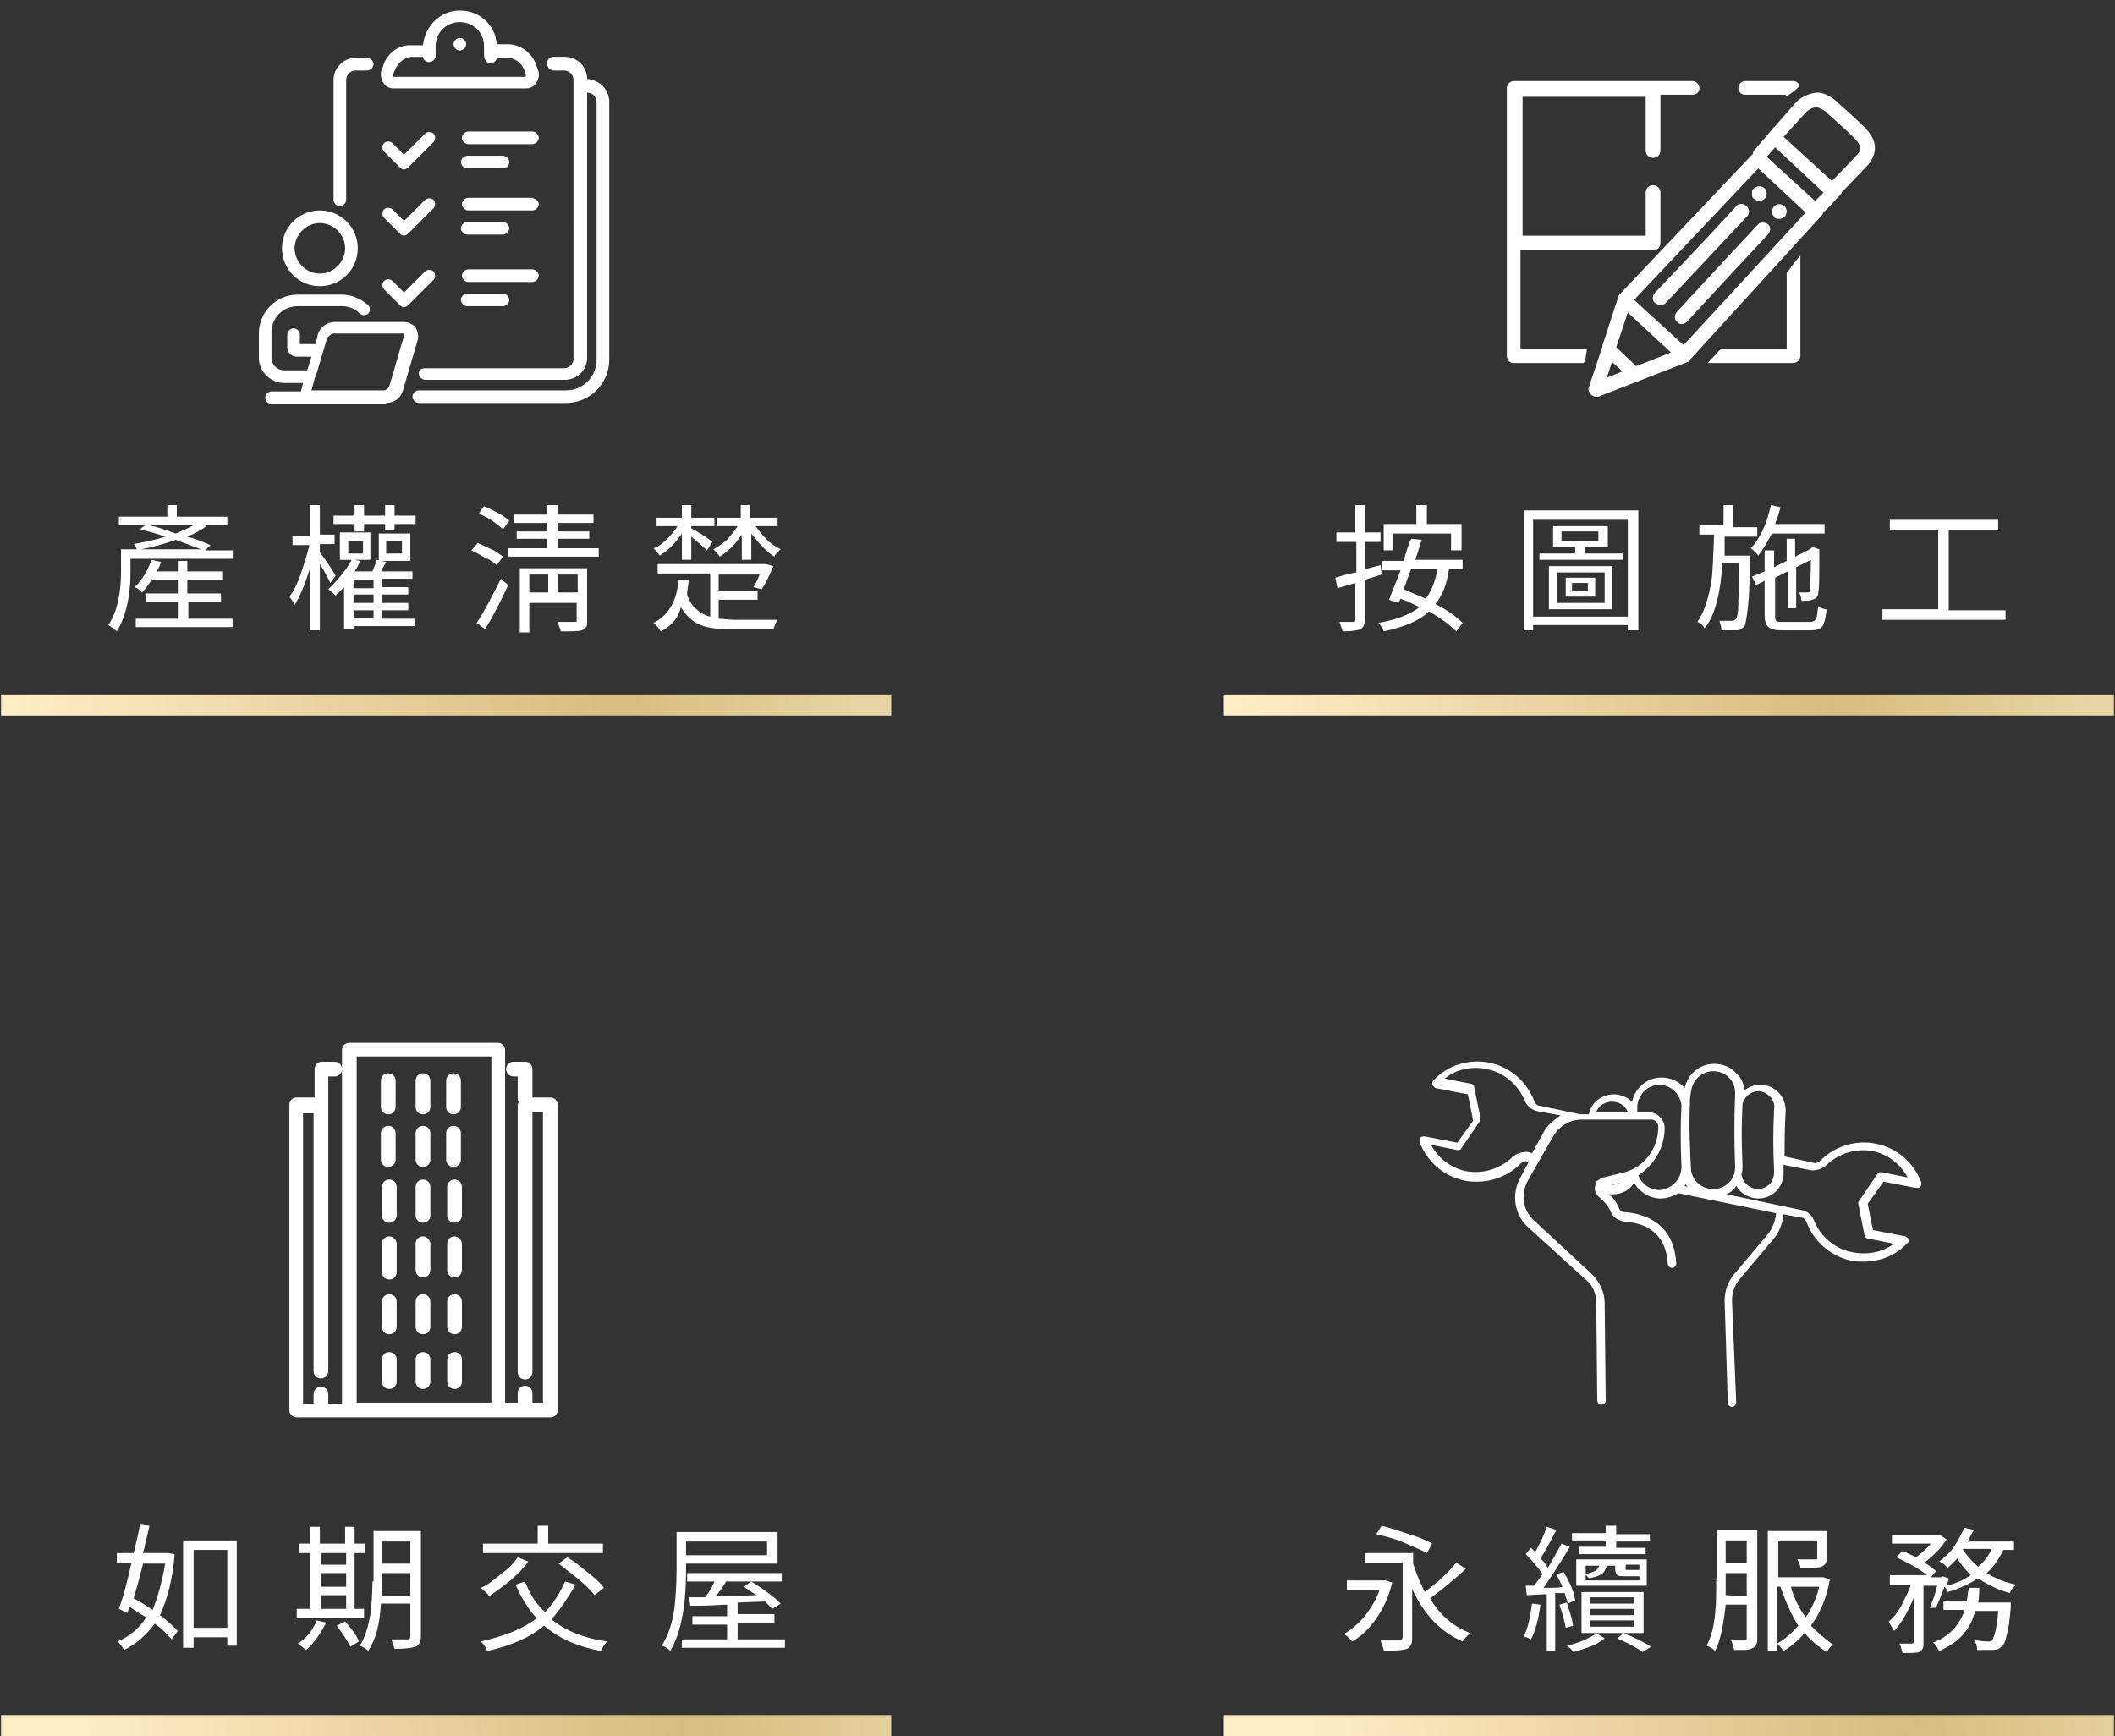 <?xml version="1.0" encoding="utf-8"?>
<!-- Generator: Adobe Illustrator 26.5.0, SVG Export Plug-In . SVG Version: 6.00 Build 0)  -->
<svg version="1.1" id="圖層_1" xmlns="http://www.w3.org/2000/svg" xmlns:xlink="http://www.w3.org/1999/xlink" x="0px" y="0px"
	 viewBox="0 0 201 165" style="enable-background:new 0 0 201 165;" xml:space="preserve">
<rect x="0" y="0" width="201" height="165" fill="#333333" stroke="none"/>
<style type="text/css">
	.st0{fill:url(#SVGID_1_);}
	.st1{fill:url(#SVGID_00000157999179913613864590000007388211711013265306_);}
	.st2{fill:#FFFFFF;}
</style>
<linearGradient id="SVGID_1_" gradientUnits="userSpaceOnUse" x1="121.032" y1="118.168" x2="202.583" y2="112.407">
	<stop  offset="0" style="stop-color:#FFEDC6"/>
	<stop  offset="0.7" style="stop-color:#D8BC80"/>
	<stop  offset="1" style="stop-color:#E7D6A4"/>
</linearGradient>
<path class="st0" d="M200.9,163h-84.6v2h84.6V163z M200.9,66h-84.6v2h84.6V66z"/>
<linearGradient id="SVGID_00000156576751819575970970000017600294121914826889_" gradientUnits="userSpaceOnUse" x1="4.762" y1="118.168" x2="86.323" y2="112.407">
	<stop  offset="0" style="stop-color:#FFEDC6"/>
	<stop  offset="0.7" style="stop-color:#D8BC80"/>
	<stop  offset="1" style="stop-color:#E7D6A4"/>
</linearGradient>
<path style="fill:url(#SVGID_00000156576751819575970970000017600294121914826889_);" d="M84.7,163H0.1v2h84.6V163z M84.7,66H0.1v2
	h84.6V66z"/>
<path class="st2" d="M17.5,156.6L17.5,156.6l0.9,0v-1h3.2v0.8h0.9v-10h-5.1V156.6z M18.4,147.3h3.2v7.4h-3.2V147.3z M15.2,153.5
	c0.7-1.5,1.2-3.4,1.4-5.8l-0.6-0.1l-0.2,0h-2.2c0-0.1,0-0.2,0.1-0.4c0.2-1,0.4-1.7,0.5-2.2l-0.9-0.1c-0.1,0.6-0.3,1.5-0.6,2.7h-1.6
	v0.9h1.4c-0.4,1.8-0.8,3.3-1.2,4.4l0.8,0.4l0.2-0.6c0.5,0.3,1,0.7,1.6,1c-0.7,1.1-1.6,1.8-2.7,2.3c0.2,0.2,0.4,0.5,0.6,0.8l0,0
	c1.2-0.6,2.1-1.4,2.9-2.5c0.7,0.5,1.2,1,1.6,1.5l0.6-0.8C16.5,154.6,16,154.1,15.2,153.5z M14.5,153c-0.6-0.4-1.2-0.8-1.8-1.1
	c0.3-1,0.6-2.1,0.9-3.3h2.1C15.4,150.3,15,151.8,14.5,153z M34.9,157C34.9,157,34.9,157,34.9,157C34.9,157,34.9,157,34.9,157
	L34.9,157z M35.4,150.3c0,1.2-0.1,2.3-0.2,3.1c-0.2,1.2-0.5,2.2-1,3c0.1,0,0.2,0.1,0.4,0.2c0.2,0.1,0.3,0.2,0.4,0.3
	c0.7-1.1,1.1-2.5,1.2-4.5h2.8v3.1c0,0.2-0.1,0.3-0.3,0.3c-0.2,0-0.7,0-1.5,0c0.1,0.3,0.2,0.6,0.3,0.9c1,0,1.7-0.1,2-0.2
	c0.3-0.1,0.5-0.5,0.5-1v-10h-4.5V150.3z M36.3,146.5H39v2.1h-2.7V146.5z M36.3,150.4v-0.9h2.7v2.2h-2.7h0
	C36.3,151.1,36.3,150.6,36.3,150.4z M34.1,156l-0.8,0.5c-0.3-0.6-0.7-1.2-1.3-2l0.8-0.4C33.4,154.8,33.9,155.4,34.1,156z
	 M33.3,156.4L33.3,156.4C33.3,156.4,33.3,156.4,33.3,156.4L33.3,156.4z M30.1,154l0.9,0.2c-0.5,1-1.1,1.9-1.9,2.6
	c-0.3-0.2-0.5-0.4-0.8-0.6C29.1,155.7,29.7,155,30.1,154z M34.7,152.9h-1v-5.3h1v-0.9h-1v-1.6h-0.9v1.6h-2.4v-1.6h-0.9v1.6h-1.1v0.9
	h1.1v5.3h-1.3v0.9h6.4V152.9z M32.9,152.9h-2.4v-1.3h2.4V152.9z M32.9,150.8h-2.4v-1.3h2.4V150.8z M32.9,148.7h-2.4v-1.1h2.4V148.7z
	 M52.4,153.9c1.4,1.1,3.1,1.8,5.3,2.1c-0.2,0.2-0.4,0.5-0.6,0.9c-2.2-0.4-4-1.2-5.4-2.4c-1.3,1.1-3.1,1.9-5.4,2.4l0,0
	c-0.1-0.3-0.3-0.6-0.6-0.9c2.2-0.5,4-1.2,5.3-2.2c-0.8-0.9-1.5-2-2-3.2l0.9-0.3c0.4,1.1,1,2.1,1.9,2.9c0.8-0.8,1.4-1.8,1.9-2.9
	l1,0.3C54,151.8,53.3,152.9,52.4,153.9z M52.1,146.7h5.2v0.9H45.9h0v-0.9h5.2V145h1V146.7z M57.4,150.9l-0.9,0.7h0
	c-0.3-0.4-0.8-0.9-1.5-1.5c-0.6-0.5-1.3-1-1.9-1.5l0.8-0.6c0.7,0.4,1.3,0.9,1.9,1.4C56.6,150,57.1,150.5,57.4,150.9z M49.2,148
	l1,0.4c-0.4,0.6-1,1.2-1.7,1.8c-0.6,0.5-1.3,1-2,1.5c-0.3-0.4-0.6-0.6-0.8-0.8c0.7-0.3,1.3-0.8,1.9-1.3
	C48.3,149.1,48.8,148.6,49.2,148z M70.1,155.8h4.5v0.8h-9.8l0,0v-0.8h4.3v-1.4h-3.3v-0.8h3.3v-1.1c-0.6,0-1.5,0.1-2.6,0.1
	c-0.4,0-0.8,0-0.9,0l-0.1-0.8l1.5,0c0.4-0.5,0.7-1,0.9-1.5h-2.6v-0.8h9v0.8H69c-0.3,0.5-0.6,1-1,1.4c0.2,0,0.5,0,1,0
	c1.3,0,2.2-0.1,2.9-0.1c-0.5-0.3-0.9-0.6-1.2-0.8l0.7-0.5c1.3,0.8,2.2,1.5,2.8,2.1l-0.8,0.5c-0.2-0.2-0.4-0.4-0.7-0.7l-2.6,0.1v1.1
	h3.5v0.8h-3.5V155.8z M65.2,148.6h8.7v-3h-9.6v3.6c0,1.4-0.1,2.6-0.2,3.6c-0.2,1.5-0.6,2.6-1.2,3.6c0.4,0.1,0.6,0.3,0.8,0.5
	c1-1.7,1.5-4.2,1.5-7.7V148.6z M65.2,146.5h7.7v1.3h-7.7V146.5z M139.7,155.2c-0.3,0.3-0.5,0.5-0.7,0.8c-2.1-0.9-3.7-2.6-4.8-5v4.6
	c0,0.3,0,0.5-0.1,0.7c-0.1,0.2-0.2,0.3-0.4,0.4c-0.3,0.1-1,0.2-2.2,0.2v0c0-0.3-0.2-0.6-0.3-1c0.8,0,1.4,0,1.8,0
	c0.1,0,0.2,0,0.2-0.1c0,0,0.1-0.1,0.1-0.2v-7.1h-3.6v-0.9h4.6v1c0.3,1,0.7,1.9,1.1,2.7c1.2-0.9,2.2-1.8,3-2.8l0.9,0.6
	c-1.2,1.1-2.4,2.1-3.4,2.8C136.9,153.6,138.2,154.6,139.7,155.2z M132.3,150.4c-0.3,1.3-0.8,2.4-1.5,3.4c-0.6,0.9-1.4,1.7-2.3,2.2
	l0,0c-0.2-0.2-0.4-0.5-0.8-0.7c0.7-0.4,1.4-1,2-1.7c0.6-0.8,1.1-1.6,1.4-2.5h-3.1v-0.9h3.5l0.2,0L132.3,150.4z M131.3,145
	c0.8,0.2,1.7,0.5,2.6,0.8c1,0.3,1.7,0.6,2.2,0.9l-0.5,0.9c-0.5-0.3-1.3-0.6-2.2-1c-0.9-0.4-1.8-0.6-2.6-0.8L131.3,145z M149.8,150.7
	h6.7v-2.5h-6.7V150.7z M154.3,148.7h1.5v0.5c0,0-0.1,0-0.2,0h-0.9v0c-0.1,0-0.2,0-0.2,0c0,0,0-0.1,0-0.2V148.7z M150.6,148.8h1.4
	c-0.1,0.2-0.2,0.4-0.4,0.5s-0.5,0.2-1,0.3c0.2,0.1,0.3,0.3,0.4,0.4c0.5-0.1,0.9-0.2,1.2-0.4c0.3-0.2,0.4-0.5,0.5-0.8h0.8v0.3
	c0,0.3,0.1,0.5,0.2,0.6s0.4,0.1,0.8,0.1h1.3v0.4h-5.1h0V148.8z M153.6,145v0.8h3.2v0.7h-3.2v0.6h2.8v0.6h-6.3V147h2.5v-0.6h-3.2
	v-0.7h3.2V145H153.6z M156.2,155.2v-3.9h-5.9v3.9h1.5c-0.3,0.2-0.7,0.4-1.3,0.7c-0.5,0.2-1.1,0.4-1.6,0.5c0.3,0.2,0.5,0.4,0.6,0.6
	c0.5-0.1,1-0.3,1.6-0.5c0.6-0.2,1-0.5,1.4-0.8l-0.8-0.5h2.6l-0.6,0.5c1.1,0.5,1.9,0.9,2.4,1.3l0.8-0.5c-0.6-0.4-1.4-0.8-2.6-1.3
	H156.2z M151.1,151.8h4.2v0.6h-4.2V151.8z M151.1,152.9h4.2v0.6h-4.2V152.9z M151.1,154.6V154h4.2v0.6H151.1z M148.7,151.4l-0.9,0
	v5.5h-0.8l0,0v-5.4l-1.9,0.1l-0.1-0.9c0.1,0,0.2,0,0.4,0s0.4,0,0.4,0c0.3-0.4,0.5-0.7,0.8-1.1c-0.4-0.6-1-1.3-1.6-1.9l0.5-0.6
	c0,0,0.1,0.1,0.2,0.2s0.1,0.1,0.2,0.2c0.4-0.7,0.8-1.5,1.1-2.4l0.9,0.3c-0.6,1.2-1.1,2.1-1.5,2.7c0.2,0.2,0.5,0.5,0.7,0.9
	c0.5-0.8,0.9-1.6,1.3-2.3l0.8,0.3c-1,1.7-1.9,3-2.5,3.9c0.1,0,0.2,0,0.3,0c0.7,0,1.2,0,1.5-0.1c-0.2-0.4-0.4-0.8-0.6-1.2l0.7-0.2
	c0.6,1,1,1.9,1.1,2.7l-0.7,0.3C148.9,152,148.8,151.8,148.7,151.4C148.7,151.5,148.7,151.4,148.7,151.4z M149.5,154.5l-0.7,0.2
	c-0.1-0.6-0.3-1.3-0.6-2.2l0.7-0.2C149.1,153,149.4,153.7,149.5,154.5z M145.6,152.4l0.8,0.1c-0.2,1.5-0.5,2.5-0.9,3.3
	c-0.2-0.1-0.4-0.2-0.7-0.3C145.2,154.8,145.4,153.8,145.6,152.4z M163.1,150.1c0,1.3,0,2.4-0.1,3.2c-0.1,1.3-0.4,2.3-0.8,3.1
	c0.3,0.1,0.6,0.3,0.8,0.5l0,0c0.5-1,0.8-2.5,1-4.4h2v3.2c0,0.2-0.1,0.2-0.2,0.2c-0.2,0-0.6,0-1.3,0c0.2,0.3,0.2,0.6,0.3,0.9
	c0.5,0,0.9,0,1.1,0c0.3,0,0.5-0.1,0.7-0.2c0.2-0.1,0.3-0.2,0.3-0.3c0.1-0.2,0.1-0.4,0.1-0.6v-10.3h-3.8V150.1z M164,146.4h2v2.1h-2
	V146.4z M164,151.6c0-0.7,0-1.1,0-1.4v-0.7h2v2.2L164,151.6L164,151.6z M173.7,156.9C173.7,156.9,173.7,156.9,173.7,156.9
	C173.7,156.9,173.7,156.9,173.7,156.9L173.7,156.9z M172.1,154.5c0.9-1.2,1.5-2.7,1.8-4.4l-0.6-0.2l-0.2,0H169v-3.5h3.7v1.6
	c0,0.1,0,0.1,0,0.2c0,0-0.1,0-0.2,0c-0.2,0-0.8,0-1.7,0c0.2,0.3,0.3,0.6,0.3,0.8c1.1,0,1.8,0,2-0.1c0.2-0.1,0.3-0.2,0.4-0.3
	c0.1-0.1,0.1-0.3,0.1-0.6v-2.5H168v11.4h0.9v-6.1h0.3c0.5,1.4,1,2.6,1.7,3.7c-0.6,0.7-1.3,1.3-2,1.7c0.2,0.2,0.4,0.4,0.6,0.7
	c0.7-0.4,1.4-1,2-1.7c0.6,0.7,1.3,1.3,2.1,1.8c0.2-0.3,0.4-0.6,0.6-0.7C173.5,155.8,172.8,155.2,172.1,154.5z M170.2,150.8h2.7
	c-0.3,1.1-0.7,2.1-1.3,2.9C171,152.9,170.5,151.9,170.2,150.8z M184,152.8c0.2-0.5,0.5-1.2,0.8-2c0.2,0.2,0.3,0.4,0.3,0.5
	c1.1-0.3,2.1-0.8,2.9-1.3c0.9,0.6,1.9,1.1,3,1.4c0.1-0.3,0.3-0.5,0.6-0.8c-1-0.2-2-0.6-2.8-1.1c0.7-0.6,1.2-1.4,1.6-2.2h1v-0.8H187
	c0.2-0.4,0.4-0.8,0.6-1.1l-0.9-0.2c-0.3,0.6-0.6,1.2-1,1.8c-0.4,0.6-0.9,1-1.4,1.4c0.3,0.1,0.5,0.3,0.8,0.6c0.2-0.2,0.6-0.5,0.9-0.9
	c0.4,0.6,0.8,1.1,1.3,1.6c-0.6,0.4-1.4,0.8-2.3,1c0.1-0.3,0.2-0.5,0.2-0.7l-0.6-0.2l-0.1,0.1h-1l0.5-0.6c-0.3-0.2-0.6-0.5-1.1-0.8
	c0.9-0.7,1.6-1.4,2.1-2.2l-0.6-0.4l-0.2,0h-4.4v0.8h3.7c-0.4,0.5-0.9,0.9-1.4,1.3c-0.4-0.2-0.8-0.4-1.3-0.6l-0.6,0.6
	c0.5,0.2,1,0.5,1.6,0.8c0.5,0.3,1,0.6,1.3,0.9h-3.5v0.9h2c-0.2,0.7-0.6,1.3-0.9,2c-0.4,0.7-0.8,1.2-1.2,1.5c0.2,0.4,0.4,0.7,0.5,0.9
	c0.7-0.7,1.3-1.8,1.9-3.2v4.2c0,0.1-0.1,0.2-0.2,0.2c-0.5,0-0.9,0-1.2,0c0.2,0.3,0.2,0.6,0.3,0.9v0c0.8,0,1.4,0,1.6-0.1
	c0.1-0.1,0.3-0.2,0.3-0.3c0.1-0.1,0.1-0.3,0.1-0.6v-5.4h1.3c-0.2,0.9-0.5,1.6-0.7,2.1L184,152.8z M186.5,147.2h2.8
	c-0.3,0.6-0.7,1.2-1.3,1.7C187.4,148.4,186.9,147.8,186.5,147.2z M188,152.3h3.1c0,0.1,0,0.3,0,0.4c-0.1,1.2-0.2,2.1-0.4,2.7
	c-0.1,0.6-0.3,1-0.5,1.1c-0.2,0.2-0.4,0.3-0.8,0.3c-0.5,0-1,0-1.5,0c0-0.4-0.1-0.7-0.3-0.9c0.5,0,0.9,0.1,1.3,0.1
	c0.2,0,0.3,0,0.4-0.1c0.2-0.2,0.5-1.2,0.6-2.8h-2.2c-0.2,0.9-0.6,1.6-1.1,2.2c-0.6,0.7-1.4,1.2-2.3,1.6l0,0
	c-0.2-0.3-0.3-0.6-0.6-0.8c0.9-0.3,1.5-0.8,2-1.3c0.4-0.5,0.8-1.1,1-1.8h-2v-0.8h2.2c0.1-0.4,0.1-0.8,0.2-1.3h1
	C188.1,151.4,188.1,151.8,188,152.3z M181.4,117.8c0-0.1-0.2-0.2-0.3-0.3l-3.1-0.6l-0.5-2.5l1.5-2.1l3.1,0.6c0.2,0,0.3,0,0.4-0.1
	c0.1-0.1,0.1-0.3,0.1-0.4l0,0c-0.7-1.9-2.3-3.3-4.3-3.7c-1.9-0.4-3.9,0.2-5.3,1.6c-0.2,0.2-0.5,0.3-0.7,0.2l-2.7-0.6
	c0-1.4,0-2.6,0.1-4.3c0-0.7-0.2-1.3-0.7-1.8c-0.5-0.5-1.1-0.7-1.7-0.7c-0.6,0-1.1,0.2-1.5,0.5c-0.1-0.6-0.3-1.2-0.8-1.6
	c-0.5-0.6-1.3-0.9-2.1-0.9c-1.4,0-2.5,1-2.8,2.3c-0.5-0.6-1.3-1-2.2-1c-1.4,0-2.5,1-2.8,2.3c-0.4-0.4-1.1-0.7-1.7-0.7
	c-1.2,0-2.2,0.8-2.4,1.9h-0.7c0,0,0,0-0.1,0l-3.8-0.8c-0.3,0-0.5-0.2-0.6-0.5c-0.7-1.8-2.3-3.2-4.2-3.6c-2-0.4-4,0.2-5.4,1.7
	c-0.1,0.1-0.1,0.3-0.1,0.4c0.1,0.1,0.2,0.2,0.3,0.3l3.1,0.6l0.5,2.5l-1.5,2.1l-3.1-0.6c-0.2,0-0.3,0-0.4,0.1
	c-0.1,0.1-0.1,0.3-0.1,0.4c0.7,1.9,2.3,3.3,4.3,3.7c0.4,0.1,0.8,0.1,1.2,0.1c1.5,0,3-0.6,4.1-1.7c0.2-0.2,0.5-0.3,0.7-0.2h0.1
	l-0.8,1.5c-0.9,1.6-0.6,3.6,0.8,4.8l5.5,5c0.6,0.5,0.9,1.3,0.9,2.1l0.1,9.3c0,0.2,0.2,0.4,0.4,0.4c0.2,0,0.4-0.2,0.4-0.4l-0.1-9.3
	c0-1-0.5-2-1.2-2.7l-5.5-5.1c-1.1-1-1.3-2.5-0.6-3.8l2.4-4.2c0.6-1,1.6-1.6,2.7-1.6h6.6c0.4,0,0.7,0.3,0.7,0.7c0,2-1.3,3.8-3.2,4.3
	l-2,0.5c-0.1,0-0.3,0.1-0.4,0.2c-0.1,0-0.1,0.1-0.2,0.1c0,0-0.1,0.1-0.1,0.2c0,0.1-0.1,0.2-0.1,0.3c-0.1,0.4,0,0.7,0.3,1
	c0.6,0.5,1,1,1.2,1.5c0.2,0.5,0.7,0.8,1.3,0.9c1.5,0.1,3.9,0.7,4.1,4c0,0.2,0.2,0.4,0.4,0.4c0.2,0,0.4-0.2,0.4-0.4
	c-0.2-4.2-3.5-4.8-4.9-4.9c-0.2,0-0.4-0.1-0.5-0.3c-0.2-0.5-0.5-1-1-1.4c0.1,0,0.3,0,0.4,0c0.8,0,1.6-0.4,2-1.1
	c0.5,0.9,1.5,1.5,2.5,1.5c0.6,0,1.2-0.2,1.7-0.5l9.3,1.9c-0.1,0.7-0.3,1.4-0.8,2l-3.2,3.8c-0.6,0.7-0.9,1.6-0.9,2.5l0.3,9.7
	c0,0.2,0.2,0.4,0.4,0.4c0,0,0,0,0,0c0.2,0,0.4-0.2,0.4-0.4l-0.4-9.7c0-0.7,0.2-1.4,0.7-2l3.2-3.8c0.6-0.7,0.9-1.5,1-2.4l1.6,0.3
	c0.3,0,0.5,0.2,0.6,0.5c0.7,1.8,2.3,3.2,4.2,3.6c0.4,0.1,0.8,0.1,1.2,0.1c1.6,0,3.1-0.6,4.2-1.8
	C181.4,118.1,181.4,117.9,181.4,117.8z M146.7,107.6L146.7,107.6l-1.1,2l-0.3-0.1c-0.5-0.1-1.1,0.1-1.5,0.4
	c-1.2,1.2-2.9,1.7-4.5,1.4c-1.4-0.3-2.6-1.2-3.3-2.5l2.5,0.5c0.2,0,0.3,0,0.4-0.2l1.7-2.5c0.1-0.1,0.1-0.2,0.1-0.3l-0.6-3
	c0-0.2-0.2-0.3-0.3-0.3l-2.5-0.5c1.1-0.9,2.6-1.2,4-0.9c1.6,0.3,3,1.5,3.6,3c0.2,0.5,0.7,0.9,1.2,1l2.2,0.4
	C147.6,106.5,147,107,146.7,107.6z M151.7,105.7c0.2-0.6,0.8-1,1.5-1h0c0.7,0,1.3,0.4,1.5,1H151.7z M153.2,112.6c0,0-0.1,0-0.1,0
	l0.9-0.2C153.8,112.5,153.5,112.6,153.2,112.6z M159.8,110.9c0,0.5-0.2,1.1-0.6,1.5c-0.4,0.4-1,0.7-1.5,0.7c-0.9,0-1.7-0.6-2-1.4v0
	c1.5-1,2.5-2.6,2.5-4.5c0-0.8-0.7-1.5-1.5-1.5h-1.1c0,0,0-0.1,0-0.1c0-0.1,0-0.2,0-0.5c0.1-1.1,1-2,2.1-2c0.9,0,1.7,0.6,2,1.5
	c0,0.1,0.1,0.3,0.1,0.4C159.7,107,159.7,108.6,159.8,110.9C159.8,110.9,159.8,110.9,159.8,110.9z M160.1,112.7
	c0-0.1,0.1-0.1,0.1-0.2h0c0,0.1,0.1,0.2,0.2,0.3L160.1,112.7z M165.6,104.9c0.2-0.7,0.8-1.2,1.5-1.2c0.4,0,0.8,0.2,1.1,0.5
	c0.3,0.3,0.5,0.8,0.4,1.2c-0.1,2.3-0.1,3.6,0,5.9c0,0.5-0.1,0.9-0.4,1.2c-0.3,0.3-0.7,0.5-1.1,0.5c-0.8,0-1.5-0.6-1.6-1.4
	c0.1-0.3,0.1-0.5,0.1-0.8C165.5,108.5,165.5,107,165.6,104.9z M160.7,111.1c-0.1-2.3-0.2-4-0.1-6.1c0,0,0,0,0,0c0,0,0,0,0,0
	c0-0.4,0-0.8,0.1-1.2c0.1-1.1,1-2,2.1-2v0c0.6,0,1.1,0.2,1.5,0.6c0.4,0.4,0.6,0.9,0.6,1.5c-0.1,2.7-0.1,4.3,0,7
	c0,0.6-0.2,1.1-0.6,1.5s-0.9,0.6-1.5,0.6C161.7,113,160.8,112.2,160.7,111.1z M176,119c-1.6-0.3-3-1.5-3.6-3c-0.2-0.5-0.6-0.9-1.2-1
	l-7.1-1.5c0.2-0.1,0.5-0.3,0.7-0.5c0.1-0.1,0.1-0.2,0.2-0.3c0.4,0.7,1.2,1.2,2.1,1.2c0.7,0,1.3-0.3,1.7-0.7c0.5-0.5,0.7-1.1,0.7-1.8
	c0-0.2,0-0.5,0-0.7l2.5,0.5c0.5,0.1,1.1-0.1,1.5-0.4c1.2-1.2,2.9-1.7,4.5-1.4c1.4,0.3,2.6,1.2,3.3,2.5l-2.5-0.5l0,0
	c-0.2,0-0.3,0-0.4,0.2l-1.7,2.5c-0.1,0.1-0.1,0.2-0.1,0.3l0.6,3c0,0.2,0.2,0.3,0.3,0.3l2.5,0.5C178.9,119,177.5,119.3,176,119z
	 M30.5,134.7C30.5,134.7,30.6,134.7,30.5,134.7c0.1,0,0.1,0,0.1,0H33c0,0,0,0,0.1,0c0,0,0,0,0.1,0h14.2c0,0,0,0,0,0s0,0,0,0h2.5
	c0,0,0,0,0,0c0,0,0,0,0,0h2.4v0c0.4,0,0.7-0.3,0.7-0.7v-29c0-0.4-0.3-0.7-0.7-0.7h-1.7v-2.7c0-0.4-0.3-0.7-0.7-0.7h-1.1
	c-0.4,0-0.7,0.3-0.7,0.7s0.3,0.7,0.7,0.7h0.4v2.1c0,0.1,0,0.2,0.1,0.3c0,0.1-0.1,0.2-0.1,0.3v25.4c0,0.4,0.3,0.7,0.7,0.7
	s0.7-0.3,0.7-0.7v-24.7h1v27.6h-1v-0.9c0-0.4-0.3-0.7-0.7-0.7s-0.7,0.3-0.7,0.7v0.9H48V99.8c0-0.4-0.3-0.7-0.7-0.7H33.2
	c-0.4,0-0.7,0.3-0.7,0.7v33.6h-1.3v-0.9c0-0.4-0.3-0.7-0.7-0.7s-0.7,0.3-0.7,0.7v0.9h-1v-27.6h1v24.5c0,0.4,0.3,0.7,0.7,0.7
	s0.7-0.3,0.7-0.7v-25.2c0-0.1,0-0.1,0-0.2c0-0.1,0-0.1,0-0.2v-2.4h0.6c0.4,0,0.7-0.3,0.7-0.7c0-0.4-0.3-0.7-0.7-0.7h-1.2
	c-0.4,0-0.7,0.3-0.7,0.7v2.7h-1.7c-0.4,0-0.7,0.3-0.7,0.7v29c0,0.4,0.3,0.7,0.7,0.7L30.5,134.7L30.5,134.7z M33.9,100.4h12.8v32.9
	H33.9V100.4z M36.2,105.2v-2.5c0-0.4,0.3-0.7,0.7-0.7s0.7,0.3,0.7,0.7v2.5c0,0.4-0.3,0.7-0.7,0.7S36.2,105.6,36.2,105.2z
	 M39.5,105.2v-2.5c0-0.4,0.3-0.7,0.7-0.7s0.7,0.3,0.7,0.7v2.5c0,0.4-0.3,0.7-0.7,0.7S39.5,105.6,39.5,105.2z M42.4,105.2v-2.5
	c0-0.4,0.3-0.7,0.7-0.7s0.7,0.3,0.7,0.7v2.5c0,0.4-0.3,0.7-0.7,0.7S42.4,105.6,42.4,105.2z M36.2,110.2v-2.5c0-0.4,0.3-0.7,0.7-0.7
	s0.7,0.3,0.7,0.7v2.5c0,0.4-0.3,0.7-0.7,0.7S36.2,110.6,36.2,110.2z M39.5,110.2v-2.5c0-0.4,0.3-0.7,0.7-0.7s0.7,0.3,0.7,0.7v2.5
	c0,0.4-0.3,0.7-0.7,0.7S39.5,110.6,39.5,110.2z M42.4,110.2v-2.5c0-0.4,0.3-0.7,0.7-0.7s0.7,0.3,0.7,0.7v2.5c0,0.4-0.3,0.7-0.7,0.7
	S42.4,110.6,42.4,110.2z M37.7,112.8v2.7c0,0.4-0.3,0.7-0.7,0.7s-0.7-0.3-0.7-0.7v-2.7c0-0.4,0.3-0.7,0.7-0.7S37.7,112.4,37.7,112.8
	z M40.9,112.8v2.7c0,0.4-0.3,0.7-0.7,0.7s-0.7-0.3-0.7-0.7v-2.7c0-0.4,0.3-0.7,0.7-0.7S40.9,112.4,40.9,112.8z M43.9,112.8v2.7
	c0,0.4-0.3,0.7-0.7,0.7s-0.7-0.3-0.7-0.7v-2.7c0-0.4,0.3-0.7,0.7-0.7S43.9,112.4,43.9,112.8z M37.7,118.2v2.7c0,0.4-0.3,0.7-0.7,0.7
	s-0.7-0.3-0.7-0.7v-2.7c0-0.4,0.3-0.7,0.7-0.7S37.7,117.9,37.7,118.2z M40.9,118.2v2.5c0,0.4-0.3,0.7-0.7,0.7s-0.7-0.3-0.7-0.7v-2.5
	c0-0.4,0.3-0.7,0.7-0.7S40.9,117.9,40.9,118.2z M43.9,118.2v2.5c0,0.4-0.3,0.7-0.7,0.7s-0.7-0.3-0.7-0.7v-2.5c0-0.4,0.3-0.7,0.7-0.7
	S43.9,117.9,43.9,118.2z M37.7,123.7v2.4c0,0.4-0.3,0.7-0.7,0.7s-0.7-0.3-0.7-0.7v-2.4c0-0.4,0.3-0.7,0.7-0.7S37.7,123.3,37.7,123.7
	z M40.9,123.7v2.4c0,0.4-0.3,0.7-0.7,0.7s-0.7-0.3-0.7-0.7v-2.4c0-0.4,0.3-0.7,0.7-0.7S40.9,123.3,40.9,123.7z M43.9,123.7v2.4
	c0,0.4-0.3,0.7-0.7,0.7s-0.7-0.3-0.7-0.7v-2.4c0-0.4,0.3-0.7,0.7-0.7S43.9,123.3,43.9,123.7z M37.7,129.2v2.1c0,0.4-0.3,0.7-0.7,0.7
	s-0.7-0.3-0.7-0.7v-2.1c0-0.4,0.3-0.7,0.7-0.7S37.7,128.8,37.7,129.2z M40.9,129.2v2.1c0,0.4-0.3,0.7-0.7,0.7s-0.7-0.3-0.7-0.7v-2.1
	c0-0.4,0.3-0.7,0.7-0.7S40.9,128.8,40.9,129.2z M43.9,129.2v2.1c0,0.4-0.3,0.7-0.7,0.7s-0.7-0.3-0.7-0.7v-2.1c0-0.4,0.3-0.7,0.7-0.7
	S43.9,128.8,43.9,129.2z M12.4,54.4v-1.3h9.8v-0.8h-2.7l0.5-0.5c-0.7-0.3-1.4-0.6-2.2-0.8c0.7-0.3,1.3-0.6,1.8-1l-0.2-0.1h2.2v-0.8
	h-4.8V48h-0.9v1.1h-4.6v0.8h2.5l-0.5,0.4c0.8,0.2,1.6,0.4,2.4,0.7c-0.9,0.3-1.9,0.5-3,0.7c0.1,0.1,0.2,0.2,0.3,0.5l0,0h-1.5v2.1
	c0,2.2-0.4,3.9-1.2,5.1c0.3,0.2,0.6,0.4,0.8,0.6v0C11.9,58.7,12.4,56.8,12.4,54.4z M14.1,49.9h4.3c-0.5,0.3-1,0.5-1.7,0.8
	C15.6,50.3,14.7,50,14.1,49.9z M16.7,51.3c0.8,0.3,1.6,0.6,2.4,0.9h-5.7C14.5,52,15.6,51.7,16.7,51.3z M12.8,59.7L12.8,59.7
	L12.8,59.7L12.8,59.7z M16.9,58.8v-1.6h-3v-0.8h3v-1.3h-2.5c-0.3,0.5-0.6,0.9-0.9,1.2c-0.2-0.2-0.4-0.4-0.7-0.5
	c0.7-0.7,1.2-1.5,1.6-2.6l0.9,0.2c-0.1,0.3-0.2,0.6-0.4,0.9h2v-1h0.9v1h3.4v0.8h-3.4v1.3H21v0.8h-3.1v1.6h4.2v0.8h-9.2v-0.8H16.9z
	 M33.6,60v-0.5h5.8v-0.7h-3.1V58h2.5v-0.7h-2.5v-0.8h2.5v-0.7h-2.5v-0.8h2.9v-0.7h-3c0.1-0.2,0.3-0.5,0.5-0.9l-0.9-0.2
	c-0.1,0.4-0.3,0.8-0.4,1.1h-1.7c0.2-0.3,0.4-0.6,0.5-1l-0.5-0.1h1.5v-2.6h-2.9v2.6h1.1c-0.2,0.5-0.6,1-1,1.5
	c-0.4,0.5-0.8,0.9-1.2,1.3c0.3,0.2,0.5,0.4,0.7,0.6c0.2-0.2,0.5-0.5,0.8-0.8v4H33.6z M35.5,58.7h-1.9V58h1.9V58.7z M35.5,57.3h-1.9
	v-0.8h1.9V57.3z M35.5,55.1v0.8h-1.9v-0.8H35.5z M33.1,52.6v-1.2h1.4v1.2H33.1z M39,50.7h-3v2.6h3V50.7z M38.2,52.6h-1.5v-1.2h1.5
	V52.6z M29.5,59.9v-6c-0.5,1.6-1,2.8-1.5,3.6c-0.1-0.3-0.3-0.5-0.5-0.8c0.4-0.5,0.8-1.3,1.1-2.2c0.3-0.9,0.6-1.8,0.8-2.7h-1.6v-0.9
	h1.7V48h0.9v2.8h1.4v0.9h-1.4v0.8c0.4,0.5,0.9,1.2,1.5,2.2l-0.5,0.7c-0.2-0.4-0.5-1-1-1.8v6.3H29.5z M39.5,49.8h-2v0.6h-0.9v-0.6h-2
	v0.7h-0.9v-0.7h-2V49h2v-1h0.9v1h2v-1h0.9v1h2V49.8z M54.6,59.1h-0.2c-0.6,0-1,0-1.4,0c0.1,0.3,0.2,0.6,0.3,0.9v0c1,0,1.7,0,2-0.1
	c0.2-0.1,0.3-0.2,0.4-0.3c0.1-0.1,0.1-0.3,0.1-0.6v-5h-6.4v6.1h0.9v-2.8h4.5v1.8C54.9,59,54.8,59.1,54.6,59.1z M52.1,56.3h-1.8v-1.7
	h1.8V56.3z M54.9,56.3H53v-1.7h1.9V56.3z M46.1,59.8L46.1,59.8l-0.8-0.6c0.8-1.2,1.5-2.6,2.3-4.2l0.7,0.6
	C47.6,57.1,46.9,58.5,46.1,59.8z M52,52.1v-0.9h-2.9v-0.7H52v-0.8h-3.2v-0.8H52V48h1v0.9h3.4v0.8H53v0.8h3v0.7h-3v0.9h3.9v0.8h-8.6
	v-0.8H52z M46,48.1c1.1,0.5,1.9,0.9,2.4,1.4l-0.6,0.8c-0.2-0.2-0.6-0.5-1-0.8c-0.4-0.3-0.9-0.5-1.3-0.7L46,48.1z M45.4,51.6
	c0.4,0.2,0.9,0.4,1.3,0.6c0.5,0.2,0.8,0.5,1.1,0.7l-0.6,0.8l0,0c-0.2-0.2-0.6-0.5-1.1-0.7c-0.5-0.3-0.9-0.5-1.3-0.7L45.4,51.6z
	 M62.8,60L62.8,60c-0.2-0.3-0.4-0.6-0.7-0.8c0.8-0.4,1.4-1,1.8-1.8c0.3-0.6,0.5-1.3,0.6-2.3h1c-0.1,0.5-0.2,1-0.2,1.4
	c0.2,0.6,0.5,1.1,0.9,1.4c0.3,0.3,0.8,0.6,1.3,0.7v-4.1h-5v-0.9h10.2l0.1,0l0.7,0.2c-0.4,0.9-0.7,1.6-1.1,2.2l-0.8-0.2
	c0.2-0.3,0.4-0.7,0.6-1.2h-3.9v1.6h3.7V57h-3.7v1.8c0.5,0,0.9,0.1,1.4,0.1c2.3,0,3.7,0,4.2,0c-0.2,0.3-0.3,0.6-0.4,0.9h-3.9
	c-1.3,0-2.3-0.1-3-0.4c-0.8-0.3-1.4-0.9-1.9-1.7C64.5,58.7,63.8,59.5,62.8,60z M70.1,50h-2v-0.8h2.3V48h0.9v1.2h2.6V50h-2.1
	c0.3,0.4,0.7,0.9,1.1,1.3c0.4,0.4,0.9,0.7,1.3,0.9c-0.2,0.2-0.5,0.4-0.6,0.7c-0.8-0.5-1.5-1.3-2.2-2.2v2.5h-0.9l0,0v-2.4
	c-0.6,0.9-1.3,1.6-2.1,2.1c-0.2-0.3-0.4-0.5-0.6-0.7c0.4-0.2,0.8-0.5,1.3-0.9C69.4,50.9,69.8,50.5,70.1,50z M63.3,51.3
	c0.4-0.4,0.8-0.8,1.1-1.3h-2v-0.8h2.4V48h0.9v1.2h2.2V50h-2.2v0.2c0.7,0.4,1.4,0.8,2,1.3l-0.5,0.8c-0.2-0.2-0.8-0.7-1.5-1.3v2.2
	h-0.9l0,0v-2.5c-0.6,0.9-1.3,1.6-2.1,2.1c-0.2-0.3-0.4-0.5-0.6-0.7C62.5,52,62.9,51.7,63.3,51.3z M132,57l0.9,0.3l0.2-0.4
	c0.6,0.2,1.2,0.5,1.8,0.8c-0.9,0.7-2.2,1.2-3.9,1.5c0.1,0.1,0.2,0.2,0.3,0.4c0.1,0.2,0.2,0.3,0.2,0.4c1.9-0.4,3.4-1,4.3-1.9
	c1.2,0.7,2,1.3,2.6,1.9l0.6-0.8c-0.6-0.6-1.4-1.2-2.6-1.8c0.7-0.8,1.1-1.9,1.3-3.3h1.3v-0.9h-4.5c0.3-0.9,0.5-1.5,0.6-1.9l-1-0.1
	c0,0,0,0.1-0.1,0.2c-0.3,0.8-0.5,1.5-0.6,1.9h-2.1v0.9h1.8C132.7,55.3,132.3,56.2,132,57z M134.1,54.1h2.5c-0.2,1.2-0.6,2.1-1.1,2.8
	c-0.7-0.3-1.4-0.6-2.1-0.9C133.6,55.5,133.8,54.8,134.1,54.1z M127.6,59.9C127.6,59.9,127.6,59.9,127.6,59.9L127.6,59.9
	C127.6,59.9,127.6,59.9,127.6,59.9z M132.4,52.3h-0.9v-2.5h3.1V48h1v1.8h3.3v2.5h-1v-1.6h-5.5V52.3z M131.3,59.9
	C131.3,59.9,131.4,59.9,131.3,59.9C131.4,59.9,131.4,59.9,131.3,59.9L131.3,59.9z M129.3,59.8c-0.3,0.1-0.8,0.2-1.7,0.2
	c-0.1-0.3-0.2-0.6-0.3-0.9c0.4,0,0.8,0,1.3,0c0.2,0,0.2-0.1,0.2-0.2v-3.5l-1.7,0.5l-0.2-1c0.7-0.2,1.3-0.4,2-0.5v-2.9H127v-0.9h1.8
	V48h0.9v2.6h1.5v0.9h-1.5v2.6l1.5-0.4l0.1,0.9l-1.6,0.5v3.8C129.7,59.3,129.6,59.6,129.3,59.8z M147.2,57.9h6v-4.1h-6V57.9z
	 M148,54.4h4.5v2.9H148V54.4z M148.8,56.7h2.8v-1.8h-2.8V56.7z M149.4,55.4h1.5v0.8h-1.5V55.4z M154.2,53.2v-0.6h-3.6V52h2.2v-2
	h-5.2v2h2.1v0.6h-3.4v0.6h0H154.2z M148.4,51.4v-0.9h3.5v0.9H148.4z M155.7,59.9V48.5h-10.9v11.4h0h0.9v-0.5h9v0.5H155.7z
	 M154.7,58.6h-9v-9.2h9V58.6z M163.9,51c0,0.8,0,1.4,0,1.8h2.4c0,0.2,0,0.3,0,0.4c0,2.3-0.1,3.8-0.2,4.6c-0.1,0.9-0.2,1.4-0.3,1.7
	c-0.2,0.2-0.4,0.4-0.8,0.4c-0.3,0-0.7,0-1.4,0c0-0.3-0.1-0.6-0.2-0.9c0.4,0,0.8,0,1.2,0c0.2,0,0.3-0.1,0.4-0.2
	c0.1-0.2,0.2-0.6,0.2-1.4c0-0.7,0.1-2,0.1-3.9h-1.6c-0.2,2.9-0.7,5-1.7,6.2c-0.2-0.3-0.4-0.5-0.7-0.6c0.6-0.8,1-2,1.3-3.6
	c0.2-1.1,0.2-2.6,0.3-4.7h-1.4v-0.9h2.3V48h0.9v2.1h2.3V51H163.9z M167.1,52.8C167.1,52.8,167.1,52.8,167.1,52.8
	C167.1,52.8,167.1,52.8,167.1,52.8L167.1,52.8z M167.7,58.4v-3.2l-0.8,0.4l-0.4-0.8l1.2-0.5v-2h0.9v1.6l1.2-0.6v-2.1h0.8v1.7
	l1.4-0.7l0.1-0.1l0.2-0.1l0.6,0.2l0,0.2c0,2.2,0,3.5-0.1,3.9c0,0.4-0.2,0.6-0.6,0.7c-0.2,0.1-0.6,0.1-1,0.1c0-0.3-0.1-0.5-0.2-0.8
	c0.1,0,0.3,0,0.6,0h0.1c0.1,0,0.1,0,0.2,0c0,0,0.1-0.1,0.1-0.2c0-0.2,0.1-1.2,0.1-2.9l-1.4,0.7v3.9h-0.8v-3.5l-1.2,0.6v3.6
	c0,0.2,0,0.4,0.1,0.5c0.1,0.1,0.3,0.1,0.7,0.1h2.5c0.3,0,0.5-0.1,0.6-0.3c0.1-0.2,0.1-0.6,0.2-1.2c0.3,0.2,0.5,0.3,0.8,0.3
	c-0.1,0.8-0.2,1.3-0.4,1.6s-0.6,0.4-1.1,0.4h-2.7l0,0c-0.7,0-1.1-0.1-1.3-0.3C167.8,59.4,167.7,59,167.7,58.4z M167.1,52.8
	c-0.2-0.3-0.5-0.5-0.7-0.7c0.9-1,1.5-2.3,1.9-4.1l0.9,0.2c-0.1,0.5-0.3,1-0.5,1.6h4.7v0.9h-5C167.9,51.6,167.5,52.3,167.1,52.8z
	 M190.6,58.9h-11.7v-1h5.3v-7.5h-4.6v-1h10.3v1h-4.7V58h5.4V58.9z M170.7,9.7l-2.1,2.4c0,0-0.1,0-0.1,0.1l-1.8,2.1
	c-0.1,0.1-0.1,0.2-0.1,0.3L153.9,28c-0.1,0.1-0.1,0.2-0.1,0.2l-1.5,4.6c0,0,0,0,0,0.1l-1.3,3.9c-0.1,0.2,0,0.5,0.2,0.7
	c0.1,0.1,0.3,0.2,0.5,0.2l0,0c0.1,0,0.2,0,0.2,0l8.5-3.3c0.1,0,0.2-0.1,0.2-0.2l12.5-13.7c0.1-0.1,0.2-0.3,0.2-0.4
	c0.1,0,0.2-0.1,0.3-0.2l1.3-1.4c0.1-0.1,0.1-0.1,0.1-0.2c0.7-0.7,2.3-2.4,2.5-2.6c1-1.2,0.9-2.4-0.3-3.6c-0.8-0.8-1.6-1.5-2.5-2.3
	l-0.2-0.2c-0.6-0.5-1.2-0.8-1.8-0.8C171.5,8.9,170.8,9.6,170.7,9.7z M172.6,19c0,0,0,0.1-0.1,0.1l-4.6-4.2l0.8-0.9l4.6,4.3L172.6,19
	z M154.7,29.7l4.1,3.8l-3.3,1.3l-1.9-1.8L154.7,29.7z M153.2,34.4l1,0.9l-1.5,0.6L153.2,34.4z M160,32.8C160,32.7,160,32.7,160,32.8
	l-4.7-4.3l11.8-12.5l4.5,4.2L160,32.8z M172.6,10.2c0.3,0,0.6,0.2,0.9,0.4l0.2,0.2c0.9,0.8,1.7,1.5,2.5,2.3c0.8,0.8,0.7,1.2,0.2,1.7
	c-0.1,0.1-1.3,1.4-2.3,2.4l-4.6-4.2l0,0l2.1-2.3C171.7,10.6,172.1,10.2,172.6,10.2z M168.6,20.6c-0.1-0.1-0.2-0.3-0.2-0.5
	c0-0.2,0.1-0.3,0.2-0.5c0.1-0.1,0.3-0.2,0.5-0.2s0.4,0.1,0.5,0.2c0.1,0.1,0.2,0.3,0.2,0.5c0,0.2-0.1,0.4-0.2,0.5
	c-0.1,0.1-0.3,0.2-0.5,0.2S168.7,20.8,168.6,20.6z M168,21.3c0.3,0.2,0.3,0.7,0,1c-3,3.2-7.6,8.2-7.7,8.3c-0.1,0.1-0.3,0.2-0.5,0.2
	v0c-0.2,0-0.3-0.1-0.4-0.2c-0.3-0.2-0.3-0.7,0-1c0,0,4.7-5.1,7.7-8.3C167.3,21.1,167.7,21.1,168,21.3z M166.7,17.9
	c0.1-0.1,0.3-0.2,0.5-0.2c0.2,0,0.4,0.1,0.5,0.2s0.2,0.3,0.2,0.5s-0.1,0.4-0.2,0.5s-0.3,0.2-0.5,0.2s-0.3-0.1-0.5-0.2
	s-0.2-0.3-0.2-0.5C166.5,18.2,166.5,18,166.7,17.9z M166,20.6c-3,3.2-7.6,8.1-7.7,8.2c-0.1,0.1-0.3,0.2-0.5,0.2v0
	c-0.2,0-0.3-0.1-0.5-0.2c-0.3-0.2-0.3-0.7,0-1c0,0,4.7-4.9,7.7-8.2c0.2-0.3,0.7-0.3,1,0S166.3,20.3,166,20.6z M143.2,33.8V8.4
	c0-0.4,0.3-0.7,0.7-0.7h16.9l0,0c0.4,0,0.7,0.3,0.7,0.7S161.2,9,160.8,9h-3v5.3c0,0.4-0.3,0.7-0.7,0.7s-0.7-0.3-0.7-0.7V9.2h-11.7
	v13.2h11.7v-4.1c0-0.4,0.3-0.7,0.7-0.7s0.7,0.3,0.7,0.7v4.8c0,0.4-0.3,0.7-0.7,0.7h-12.6v9.4h6.3c0,0.3-0.1,0.5-0.1,0.8
	c-0.1,0.2-0.1,0.4-0.2,0.5h-6.7C143.5,34.5,143.2,34.2,143.2,33.8z M169.8,25.9c0.1-0.1,0.3-0.3,0.4-0.5l0,0
	c0.3-0.4,0.6-0.8,0.9-1.1v9.5c0,0.4-0.3,0.7-0.7,0.7h-8.1c0,0,0,0,0,0l1.2-1.3h6.3V25.9z M165.2,8.4c0-0.4,0.3-0.7,0.7-0.7h4.5
	c0.3,0,0.6,0.2,0.6,0.5c0,0,0,0,0,0c-0.4,0.4-0.8,0.7-1.3,1v0V9h-3.9C165.5,9,165.2,8.7,165.2,8.4z M37.4,8.4H50
	c0.4,0,0.8-0.2,1-0.6c0.2-0.3,0.3-0.8,0.1-1.2L50.9,6c-0.5-1.1-1.5-1.8-2.7-1.8h-1C47.1,2.4,45.6,1,43.7,1c-1.8,0-3.3,1.4-3.5,3.3
	h-1C38,4.2,37,4.9,36.5,6l-0.2,0.6c-0.2,0.4-0.1,0.8,0.1,1.2C36.6,8.2,37,8.4,37.4,8.4z M37.6,6.5c0.3-0.6,0.9-1.1,1.6-1.1h1
	c0,0.3,0.3,0.5,0.6,0.5c0.3,0,0.6-0.3,0.6-0.6V4.8c0,0,0,0,0,0s0,0,0,0V4.4c0-1.3,1-2.3,2.3-2.3c1.3,0,2.3,1,2.3,2.3v0.3
	c0,0,0,0,0,0s0,0,0,0v0.5C46,5.7,46.3,6,46.6,6c0.3,0,0.6-0.2,0.6-0.5h1c0.7,0,1.3,0.4,1.6,1.1l0.2,0.6c0,0-0.1,0.1-0.1,0.1H37.4
	l-0.1-0.1L37.6,6.5z M43.1,4.2c0-0.3,0.3-0.6,0.6-0.6s0.6,0.3,0.6,0.6v0c0,0.3-0.3,0.6-0.6,0.6S43.1,4.5,43.1,4.2z M51.2,13.1
	c0,0.3-0.3,0.6-0.6,0.6h-6.1c-0.3,0-0.6-0.3-0.6-0.6s0.3-0.6,0.6-0.6h6.1C50.9,12.5,51.2,12.8,51.2,13.1z M31.7,19V7.6
	c0-1.2,1-2.1,2.1-2.1h1.1c0.3,0,0.6,0.3,0.6,0.6s-0.3,0.6-0.6,0.6h-1.1c-0.5,0-0.9,0.4-0.9,0.9V19c0,0.3-0.3,0.6-0.6,0.6
	S31.7,19.3,31.7,19z M57.9,9.7v24.5c0,2.3-1.9,4.1-4.1,4.1h-14c-0.3,0-0.6-0.3-0.6-0.6s0.3-0.6,0.6-0.6h14c1.6,0,2.9-1.3,2.9-2.9
	V9.7c0-0.5-0.4-0.9-0.9-0.9h0V34c0,1.2-1,2.1-2.1,2.1H40.4c-0.3,0-0.6-0.3-0.6-0.6S40,35,40.4,35h13.2c0.5,0,0.9-0.4,0.9-0.9V7.6
	c0-0.5-0.4-0.9-0.9-0.9h-1.1C52.2,6.6,52,6.4,52,6s0.3-0.6,0.6-0.6h1.1c1.2,0,2.1,1,2.1,2.1v0h0C57,7.6,57.9,8.5,57.9,9.7z
	 M36.5,14.4c-0.2-0.2-0.2-0.6,0-0.8s0.6-0.2,0.8,0l1.1,1.1l2-2c0.2-0.2,0.6-0.2,0.8,0s0.2,0.6,0,0.8l-2.4,2.4
	c-0.1,0.1-0.3,0.2-0.4,0.2c-0.2,0-0.3-0.1-0.4-0.2L36.5,14.4z M43.8,15.4c0-0.3,0.3-0.6,0.6-0.6h3.4c0.3,0,0.6,0.3,0.6,0.6
	S48.2,16,47.8,16h-3.4C44.1,16,43.8,15.7,43.8,15.4z M51.2,19.4c0,0.3-0.3,0.6-0.6,0.6h-6.1c-0.3,0-0.6-0.3-0.6-0.6s0.3-0.6,0.6-0.6
	h6.1C50.9,18.9,51.2,19.1,51.2,19.4z M36.5,19.9c0.2-0.2,0.6-0.2,0.8,0l1.1,1.1l2-2c0.2-0.2,0.6-0.2,0.8,0c0.2,0.2,0.2,0.6,0,0.8
	l-2.4,2.4c-0.1,0.1-0.3,0.2-0.4,0.2c-0.2,0-0.3-0.1-0.4-0.2l-1.5-1.5C36.3,20.5,36.3,20.1,36.5,19.9z M43.8,21.7
	c0-0.3,0.3-0.6,0.6-0.6h3.4c0.3,0,0.6,0.3,0.6,0.6s-0.3,0.6-0.6,0.6h-3.4C44.1,22.3,43.8,22,43.8,21.7z M50.6,26.8h-6.1
	c-0.3,0-0.6-0.3-0.6-0.6s0.3-0.6,0.6-0.6h6.1c0.3,0,0.6,0.3,0.6,0.6S50.9,26.8,50.6,26.8z M36.5,27.5c-0.2-0.2-0.2-0.6,0-0.8
	c0.2-0.2,0.6-0.2,0.8,0l1.1,1.1l2-2c0.2-0.2,0.6-0.2,0.8,0c0.2,0.2,0.2,0.6,0,0.8L38.8,29c-0.1,0.1-0.3,0.2-0.4,0.2c0,0,0,0,0,0
	c-0.2,0-0.3-0.1-0.4-0.2L36.5,27.5z M47.8,27.9c0.3,0,0.6,0.3,0.6,0.6s-0.3,0.6-0.6,0.6h-3.4c-0.3,0-0.6-0.3-0.6-0.6
	s0.3-0.6,0.6-0.6H47.8z M30.4,27.2c2,0,3.6-1.6,3.6-3.6S32.4,20,30.4,20s-3.6,1.6-3.6,3.6S28.4,27.2,30.4,27.2z M30.4,21.2
	c1.3,0,2.4,1.1,2.4,2.4S31.7,26,30.4,26S28,24.9,28,23.6S29.1,21.2,30.4,21.2z M36.7,38.3c0.8,0,1.4-0.5,1.6-1.2l1.4-4.8
	c0.1-0.4,0-0.8-0.2-1.2c-0.3-0.3-0.7-0.5-1.1-0.5h-6.6c0,0,0,0,0,0c-0.7,0-1.4,0.5-1.6,1.2l-0.2,0.9h-1.5v-0.9
	c0-0.3-0.3-0.6-0.6-0.6s-0.6,0.3-0.6,0.6v1.2c0,0.5,0.4,0.9,0.9,0.9h1.4l-0.4,1.3H27c-0.6,0-1.2-0.5-1.2-1.2v-2.4
	c0-1.4,1.1-2.5,2.5-2.5h4.2c0.6,0,1.2,0.2,1.7,0.7c0.2,0.2,0.6,0.2,0.8,0c0.2-0.2,0.2-0.6,0-0.8c-0.7-0.6-1.6-1-2.5-1h-4.2
	c-2,0-3.7,1.6-3.7,3.7V34c0,1.3,1.1,2.4,2.4,2.4h1.8l-0.2,0.8h-2.8c-0.3,0-0.6,0.3-0.6,0.6s0.3,0.6,0.6,0.6H29H36.7z M31.7,31.7h6.6
	c0.1,0,0.1,0,0.1,0.1c0,0,0,0.1,0,0.1l-1.4,4.8c-0.1,0.2-0.3,0.4-0.5,0.4h-6.9l0.3-1.1c0-0.1,0-0.1,0.1-0.2l1.1-3.7
	C31.3,31.9,31.5,31.7,31.7,31.7z"/>
</svg>
